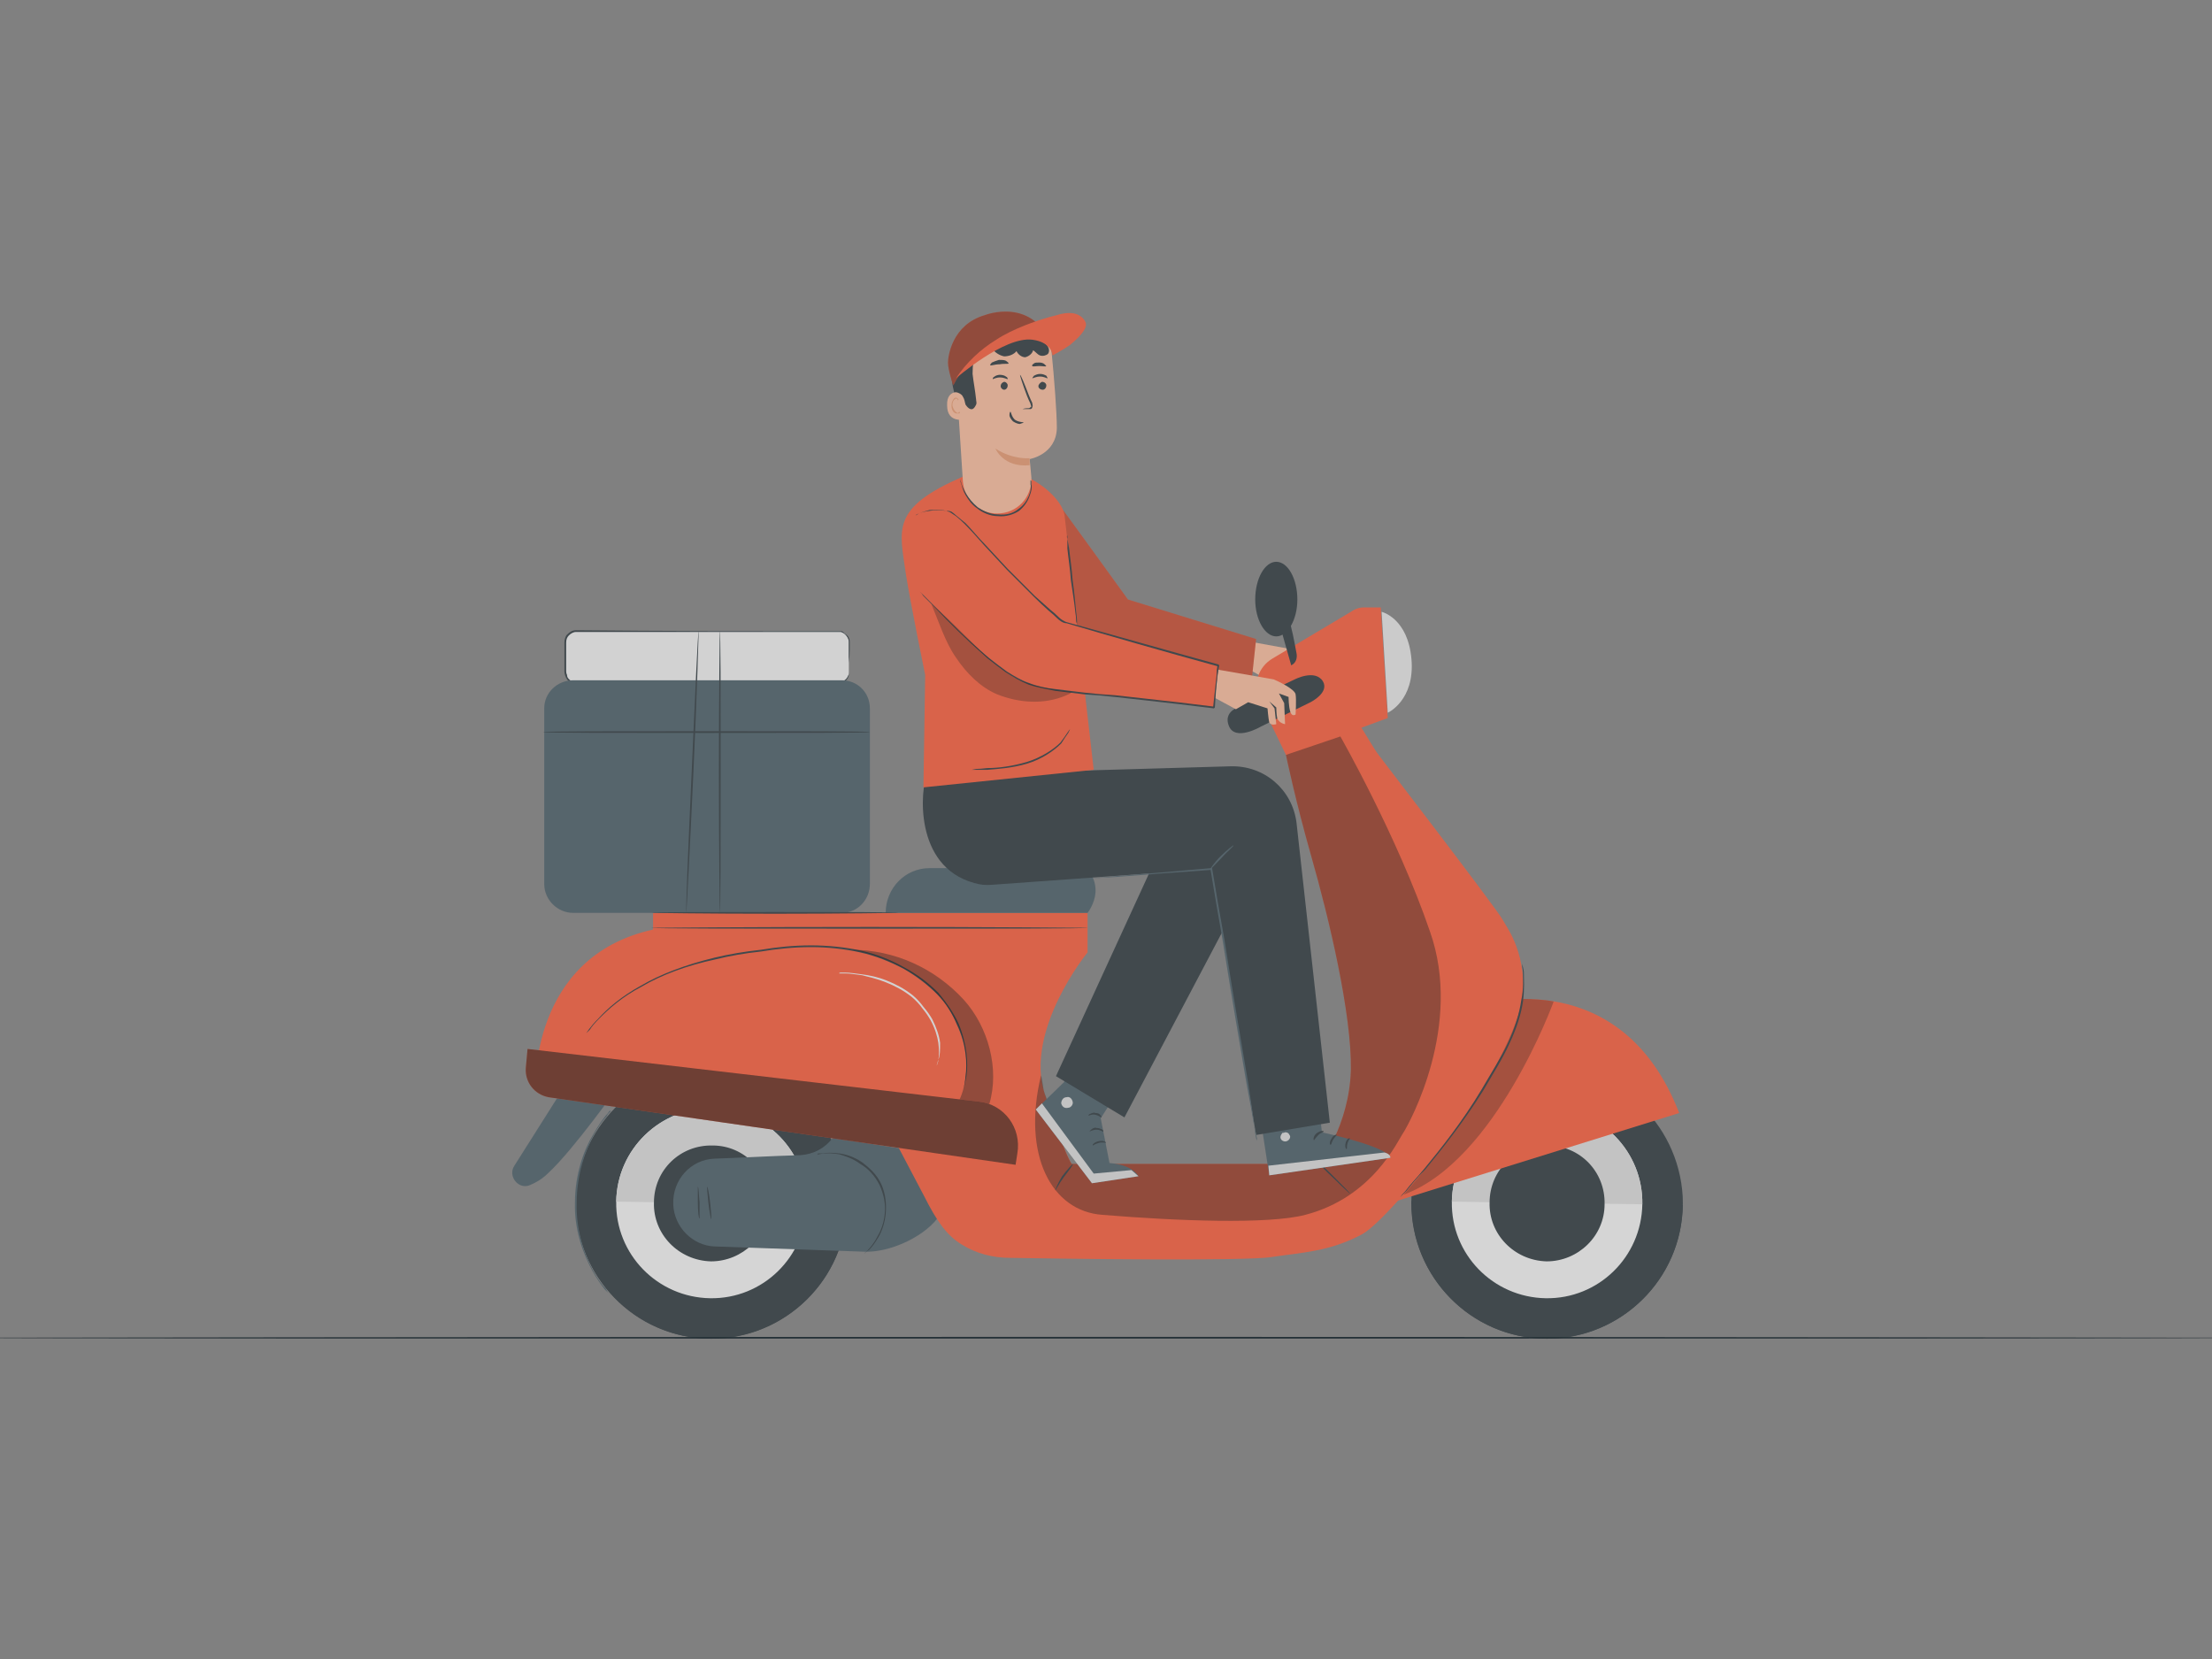 <svg version="1.2" xmlns="http://www.w3.org/2000/svg" viewBox="0 0 252 189" width="252" height="189">
	<rect x="0" y="0" width="252" height="189" fill="#808080" stroke="none"/>
	<title>6982750_3333446 1 (1)-svg</title>
	<style>
		.s0 { fill: #263238 } 
		.s1 { fill: #ffbe9d } 
		.s2 { fill: #ff5733 } 
		.s3 { fill: #000000 } 
		.s4 { fill: #f5f5f5 } 
		.s5 { fill: #fafafa } 
		.s6 { fill: #e0e0e0 } 
		.s7 { fill: #455a64 } 
		.s8 { fill: #ebebeb } 
		.s9 { fill: #eb996e } 
	</style>
	<path id="Layer" class="s0" d="m257.6 152.4c0 0.1-59.1 0.1-132.1 0.1-72.9 0-132.1 0-132.1-0.1 0 0 59.2-0.1 132.1-0.1 73 0 132.1 0.1 132.1 0.1z"/>
	<g id="Layer" style="opacity: .7">
		<path id="Layer" class="s1" d="m142.4 73.1c0 0 6.1 1.1 6.6 1.2 0.5 0.1 2.4 1.1 2.5 1.6 0.1 0.6 0 2.4 0 2.4 0 0-0.3 0.2-0.5-0.3-0.3-0.6-0.2-1.7-0.2-1.7l-1.1-0.4 0.6 1 0.1 2.5c0 0-0.8-0.1-0.9-0.7-0.2-0.6-0.2-1.2-0.2-1.2l-0.7-0.7 0.5 0.8 0.2 1.8c0 0-0.5 0.2-0.7-0.2-0.2-0.4-0.2-1.6-0.2-1.6l-2.2-0.8-1.5 0.8-2.7-1.5z"/>
		<path id="Layer" class="s2" d="m121.1 58.1c0.1 0.1 7.4 10.2 7.4 10.2l14.6 4.5-0.6 5.6-18-3.7-6.4-7.3z"/>
		<g id="Layer" style="opacity: .2">
			<path id="Layer" class="s3" d="m121.1 58.1c0.1 0.1 7.4 10.2 7.4 10.2l14.6 4.5-0.6 5.6-18-3.7-6.4-7.3z"/>
		</g>
		<path id="Layer" class="s4" d="m95.6 77.8h-30c-0.7 0-1.2-0.5-1.2-1.2v-3.5c0-0.6 0.5-1.2 1.2-1.2h30c0.6 0 1.1 0.6 1.1 1.2v3.5c0 0.7-0.5 1.2-1.1 1.2z"/>
		<path id="Layer" class="s0" d="m95.6 77.8q0 0 0.1 0c0.2-0.1 0.4-0.1 0.5-0.3 0.2-0.1 0.4-0.4 0.5-0.7q0-0.6 0-1.3 0-0.7 0-1.5 0-0.5 0-0.9c0-0.3-0.2-0.6-0.4-0.8q-0.2-0.2-0.5-0.3-0.2 0-0.5 0-0.5 0-1.1 0-1.1 0-2.4 0c-6.7 0-16 0-26.2 0-0.3 0-0.6 0.2-0.8 0.4q-0.3 0.3-0.3 0.8 0 1 0 1.9 0 0.5 0 0.9v0.5q0 0.2 0.1 0.4c0 0.3 0.2 0.5 0.5 0.7q0.1 0.1 0.4 0.1 0.2 0 0.4 0 3.6 0 7 0c4.4 0 8.4 0 11.8 0 3.3 0 6.1 0 7.9 0.1q1.4 0 2.2 0 0.4 0 0.6 0 0.2 0 0.2 0 0 0-0.2 0-0.2 0-0.6 0-0.8 0-2.2 0c-1.8 0-4.6 0-7.9 0.1-3.4 0-7.4 0-11.8 0q-3.4 0-7 0-0.2 0-0.5 0-0.2 0-0.4-0.2c-0.3-0.1-0.5-0.4-0.6-0.7q-0.1-0.3-0.1-0.5v-0.5q0-0.4 0-0.9 0-0.9 0-1.9c0-0.3 0.1-0.7 0.3-0.9 0.3-0.3 0.6-0.5 1-0.5 10.2 0.1 19.5 0.1 26.2 0.1q1.3 0 2.4 0 0.6 0 1.1 0c0.2 0 0.4 0 0.6 0q0.2 0.1 0.4 0.3c0.3 0.2 0.5 0.5 0.5 0.9q0 0.4 0 0.9 0 0.8-0.1 1.5 0 0.7 0 1.3c0 0.4-0.2 0.6-0.4 0.8-0.2 0.1-0.4 0.2-0.5 0.2q-0.2 0-0.2 0z"/>
		<path id="Layer" class="s0" d="m177 152.5c8.5-0.4 15.1-7.7 14.7-16.2-0.5-8.5-7.7-15.1-16.2-14.7-8.5 0.5-15.1 7.7-14.7 16.2 0.4 8.5 7.7 15.1 16.2 14.7z"/>
		<path id="Layer" class="s0" d="m160.8 136.8q0 0 0 0c-0.1 8.6 6.7 15.6 15.2 15.7 8.6 0.1 15.6-6.7 15.7-15.2q0 0 0 0z"/>
		<path id="Layer" class="s5" d="m165.4 136.9c-0.1 6 4.7 10.9 10.7 11 6 0.1 10.9-4.7 11-10.7 0.1-6-4.7-10.9-10.7-11-6 0-10.9 4.7-11 10.7z"/>
		<path id="Layer" class="s6" d="m176.4 126.2c-6 0-10.9 4.7-11 10.7l21.7 0.3c0.1-6-4.7-10.9-10.7-11z"/>
		<path id="Layer" class="s0" d="m169.7 137c-0.1 3.6 2.8 6.6 6.5 6.7 3.6 0 6.6-2.9 6.6-6.5 0.1-3.7-2.8-6.7-6.5-6.7-3.6-0.1-6.6 2.8-6.6 6.5z"/>
		<path id="Layer" class="s2" d="m168.9 114.4c0 0 15.8-4.7 22.4 12.4l-33.1 10.3z"/>
		<path id="Layer" class="s0" d="m81.8 152.5c8.5-0.4 15.1-7.7 14.7-16.2-0.4-8.5-7.7-15.1-16.2-14.7-8.5 0.5-15.1 7.7-14.7 16.2 0.5 8.5 7.7 15.1 16.2 14.7z"/>
		<path id="Layer" class="s0" d="m65.6 136.8q0 0 0 0c-0.1 8.6 6.7 15.6 15.2 15.7 8.6 0.1 15.6-6.7 15.7-15.2q0 0 0 0z"/>
		<path id="Layer" class="s5" d="m70.2 136.9c-0.1 6 4.7 10.9 10.7 11 6 0.1 10.9-4.7 11-10.7 0.1-6-4.7-10.9-10.7-11-6 0-10.9 4.7-11 10.7z"/>
		<path id="Layer" class="s6" d="m81.2 126.2c-6 0-10.9 4.7-11 10.7l21.7 0.3c0.1-6-4.7-10.9-10.7-11z"/>
		<path id="Layer" class="s0" d="m74.5 137c-0.1 3.6 2.8 6.6 6.5 6.7 3.6 0 6.6-2.9 6.7-6.5 0-3.7-2.9-6.7-6.5-6.7-3.7-0.1-6.7 2.8-6.7 6.5z"/>
		<path id="Layer" class="s7" d="m103 130.9c-0.1 0-8.1-1.3-8.1-1.3-0.9 1.2-2.2 1.9-3.7 2-3.5 0.1-6.8 0.3-9.8 0.4-2.7 0.1-4.8 2.4-4.7 5.2 0.1 2.6 2.2 4.7 4.7 4.8l17.1 0.6c2.8 0.1 6.6-1.6 8.3-3.8z"/>
		<path id="Layer" class="s2" d="m61 124c0 0-0.7-15 13.4-18.1v-1.9h49.5v4.5c0 0-7.2 8.8-4.9 16.1 2.4 7.2 3.1 8 3.1 8h28.2c0 0 3.4-4.3 3.6-10.7 0.1-6.4-2.5-17.3-4.5-24.3-1.8-6.3-2.9-11.6-2.9-11.6l8.4-2.8c0 0 15.7 20.4 16.3 21.6 0.6 1.1 2.8 3.8 2.3 9.7-0.5 5.9-14.6 24-18.3 26.1-3.7 2-7 2.1-10.3 2.6-2.9 0.5-24.2 0.2-29.8 0.1-2 0-3.9-0.5-5.5-1.5-1.7-1-2.9-2.7-4.3-5.5l-3-5.7z"/>
		<path id="Layer" class="s7" d="m64.8 123l-6.2 9.8c-0.8 1.2 0.5 2.8 1.8 2.2 0.7-0.3 1.4-0.7 2.1-1.4 2.9-2.7 8-9.9 8-9.9z"/>
		<path id="Layer" class="s0" d="m109.5 124.8q0 0 0.1-0.2 0-0.1 0.1-0.4 0.2-0.5 0.3-1.6c0.2-1.4 0.1-3.6-1-5.9-0.5-1.2-1.2-2.4-2.2-3.4-1.1-1.1-2.4-2.1-3.8-2.9-1.5-0.8-3.2-1.5-5-1.9-1.8-0.4-3.7-0.6-5.6-0.6-2 0-3.9 0.2-5.7 0.5q-2.8 0.3-5.2 0.9c-3.3 0.7-6.2 1.8-8.4 3.1-2.3 1.2-3.8 2.6-4.8 3.6q-0.8 0.8-1.1 1.3-0.2 0.2-0.3 0.3-0.1 0.1-0.1 0.1c0 0 0.4-0.7 1.4-1.7 1-1.1 2.6-2.5 4.8-3.7 2.2-1.3 5.1-2.4 8.4-3.2q2.5-0.6 5.3-0.9c1.8-0.3 3.7-0.5 5.7-0.5 1.9 0 3.9 0.2 5.7 0.6 1.8 0.4 3.5 1.1 4.9 1.9 1.5 0.8 2.8 1.8 3.9 2.9 1 1.2 1.8 2.4 2.3 3.5 1 2.4 1.1 4.6 0.9 6q-0.2 1.1-0.4 1.6-0.1 0.3-0.1 0.4-0.1 0.2-0.1 0.2z"/>
		<path id="Layer" class="s4" d="m106.7 121.4c0 0 0.1-0.3 0.2-0.7 0.1-0.4 0.1-1.1 0-1.9-0.1-0.7-0.4-1.7-0.9-2.6q-0.4-0.7-0.9-1.3-0.5-0.7-1.2-1.3c-1-0.8-2-1.3-3-1.7-1-0.4-1.9-0.6-2.7-0.8-0.8-0.1-1.4-0.2-1.9-0.2q-0.7 0-0.7 0 0-0.1 0.2-0.1 0.2 0 0.5 0c0.5 0 1.1 0.1 1.9 0.2 0.8 0.1 1.8 0.3 2.8 0.7 1 0.4 2 0.9 3 1.7q0.7 0.6 1.2 1.3 0.6 0.7 1 1.4c0.5 1 0.8 1.9 0.9 2.7 0 0.8 0 1.5-0.2 1.9 0 0.3-0.1 0.4-0.1 0.5q-0.1 0.2-0.1 0.2z"/>
		<g id="Layer" style="opacity: .4">
			<path id="Layer" class="s3" d="m97 108.2c2.7 0.5 5.2 1.5 7.4 3 2.3 1.6 4 3.7 5 6.3 1 2.5 0.9 5.9-0.2 8l3.5 0.3c1.2-4-0.1-8.8-2.9-11.9-3.3-3.6-7.9-5.7-12.8-5.7z"/>
		</g>
		<path id="Layer" class="s7" d="m95.9 104h-30.6c-1.8 0-3.3-1.5-3.3-3.3v-20c0-1.8 1.5-3.2 3.3-3.2h30.6c1.8 0 3.2 1.4 3.2 3.2v20c0 1.8-1.4 3.3-3.2 3.3z"/>
		<path id="Layer" class="s0" d="m99.1 83.4c0 0.1-8.3 0.1-18.6 0.1-10.3 0-18.6 0-18.6-0.1 0-0.1 8.3-0.1 18.6-0.1 10.3 0 18.6 0 18.6 0.1z"/>
		<path id="Layer" class="s0" d="m123.9 105.7c0 0.1-11.1 0.1-24.8 0.1-13.8 0-24.9 0-24.9-0.1 0 0 11.1-0.1 24.9-0.1 13.7 0 24.8 0.1 24.8 0.1z"/>
		<path id="Layer" class="s7" d="m123.9 104c0 0 0.8-1 0.9-2.3 0.1-1.2-0.5-2.8-1.8-2.8h-17.1c-2.8 0-5 2.3-5 5.1z"/>
		<path id="Layer" class="s2" d="m146.5 86l-3-6.2c-0.8-1.8-0.2-3.8 1.5-4.8l8.9-5.3q0.7-0.5 1.5-0.5h1.9l0.8 12.6-3 1.1 1.9 3.1z"/>
		<path id="Layer" class="s8" d="m157.4 69.7c0 0 3 0.7 3.4 5.4 0.4 4.7-2.7 6.1-2.7 6.1z"/>
		<path id="Layer" class="s0" d="m147.5 77.4c0 0-6.2 2.9-6.9 3.4-0.5 0.3-1 0.9-0.6 1.9 0.7 1.8 3.6 0.1 3.6 0.1l5.7-2.8c0 0 2.2-1.1 1.4-2.4-0.9-1.4-3.2-0.2-3.2-0.2z"/>
		<path id="Layer" class="s1" d="m138.8 76.3c0 0 5.8 1 6.3 1.1 0.5 0.2 2.4 1.1 2.5 1.7 0.1 0.6 0 2.3 0 2.3 0 0-0.4 0.3-0.6-0.3-0.2-0.6-0.2-1.7-0.2-1.7l-1.1-0.4 0.6 1.1 0.1 2.4c0 0-0.7-0.1-0.9-0.7-0.1-0.5-0.1-1.2-0.1-1.2l-0.8-0.7 0.6 0.8 0.2 1.8c0 0-0.6 0.2-0.8-0.2-0.1-0.4-0.2-1.6-0.2-1.6l-2.2-0.7-1.4 0.8-2.4-1.3z"/>
		<path id="Layer" class="s0" d="m147.8 68.3c0 2.3-1.1 4.2-2.4 4.2-1.3 0-2.4-1.9-2.4-4.2 0-2.4 1.1-4.3 2.4-4.3 1.3 0 2.4 1.9 2.4 4.3z"/>
		<path id="Layer" class="s0" d="m145.8 71.2l1.3 4.6c0.6-0.3 0.7-0.9 0.6-1.4-0.3-1.6-0.5-2.7-0.9-4 0-0.2-1 0.8-1 0.8z"/>
		<g id="Layer" style="opacity: .4">
			<path id="Layer" class="s3" d="m119.7 126.5q-0.2-0.5-0.4-1.1c-0.1-0.4-0.3-0.8-0.4-1.2-0.1-0.6-0.2-1.3-0.3-1.7-2.2 9.1 1.2 15.5 7 15.9 8.5 0.7 18.9 1.1 23.1 0 7.7-2 10.5-8.4 11.2-9.4 0.7-1.1 6.8-12.2 3-22.9-3.7-10.8-10.2-22.2-10.2-22.2l-6.2 2.1c0 0 1.1 5.3 2.9 11.6 2 7 4.6 17.9 4.5 24.3-0.2 6.4-3.6 10.7-3.6 10.7h-28.2c0 0-0.6-0.6-2.4-6.1z"/>
		</g>
		<path id="Layer" class="s2" d="m59.9 121.7l0.2-2.2 51.4 6c2.9 0.3 4.9 3 4.4 5.9l-0.2 1.3-53.2-7.7c-1.6-0.3-2.7-1.7-2.6-3.3z"/>
		<g id="Layer" style="opacity: .6">
			<path id="Layer" class="s3" d="m59.9 121.7l0.2-2.2 51.4 6c2.9 0.3 4.9 3 4.4 5.9l-0.2 1.3-53.2-7.7c-1.6-0.3-2.7-1.7-2.6-3.3z"/>
		</g>
		<g id="Layer" style="opacity: .3">
			<path id="Layer" class="s3" d="m159.9 136.1c0 0 11.3-12.5 13.6-22.3 0.8 0 2.7 0.1 3.5 0.3 0 0-6.6 18.2-17.1 22z"/>
		</g>
		<path id="Layer" class="s0" d="m173.4 109.4q0 0 0 0.4 0.1 0.3 0.2 0.9c0 0.8 0.1 1.9-0.1 3.4-0.2 1.4-0.7 3-1.5 4.7-0.8 1.8-1.9 3.5-3 5.4-2.3 3.7-4.8 6.8-6.6 9-1 1-1.7 1.9-2.2 2.5q-0.4 0.4-0.7 0.7-0.2 0.2-0.2 0.2 0 0 0.2-0.2 0.2-0.3 0.6-0.7c0.5-0.7 1.3-1.5 2.2-2.6 1.8-2.2 4.3-5.3 6.5-9 1.1-1.9 2.2-3.6 3-5.3 0.8-1.7 1.3-3.4 1.5-4.8 0.3-1.4 0.2-2.5 0.2-3.3q-0.1-0.6-0.1-0.9 0-0.3 0-0.4z"/>
		<path id="Layer" class="s0" d="m153.8 136c0 0-0.8-0.7-1.8-1.7-1-0.9-1.7-1.7-1.7-1.7 0.1-0.1 0.9 0.7 1.8 1.6 1 1 1.7 1.7 1.7 1.8z"/>
		<path id="Layer" class="s0" d="m120.2 135.6c0 0 0.3-0.8 0.8-1.6 0.6-0.8 1.2-1.4 1.2-1.4 0.1 0.1-0.4 0.7-1 1.5-0.6 0.8-0.9 1.5-1 1.5z"/>
		<path id="Layer" class="s0" d="m98.5 142.8c-0.1 0 0.8-0.6 1.5-2 0.4-0.7 0.7-1.5 0.8-2.6 0.1-1-0.1-2.1-0.6-3.2-0.5-1-1.3-1.9-2.2-2.4-0.8-0.6-1.7-0.9-2.4-1.1-1.6-0.3-2.5 0.1-2.5 0q0 0 0.1-0.1c0.2 0 0.3 0 0.5 0 0.5-0.1 1.1-0.1 1.9 0 0.8 0.1 1.7 0.4 2.6 1 0.8 0.6 1.7 1.4 2.2 2.5 0.5 1.1 0.6 2.3 0.5 3.4-0.1 1-0.4 1.9-0.8 2.6-0.4 0.7-0.8 1.2-1.1 1.5-0.2 0.1-0.3 0.2-0.4 0.3q-0.1 0.1-0.1 0.1z"/>
		<path id="Layer" class="s0" d="m79.7 138.8c-0.1 0.1-0.2-0.8-0.2-1.8 0-1 0-1.8 0-1.8 0.1 0 0.1 0.8 0.2 1.8 0 1 0 1.8 0 1.8z"/>
		<path id="Layer" class="s0" d="m81 138.9c0 0-0.2-0.9-0.3-1.9-0.1-1-0.2-1.8-0.1-1.8 0 0 0.2 0.8 0.3 1.8 0.1 1 0.2 1.8 0.1 1.9z"/>
		<path id="Layer" class="s0" d="m102.3 104c0 0-6.3 0.1-14 0.1-7.7 0-14-0.1-14-0.1 0-0.1 6.3-0.1 14-0.1 7.7 0 14 0 14 0.1z"/>
		<path id="Layer" class="s0" d="m82 103.9c0 0-0.1-7.1-0.1-16 0-8.8 0.1-16 0.1-16 0.1 0 0.1 7.2 0.1 16 0 8.9 0 16-0.1 16z"/>
		<path id="Layer" class="s0" d="m78.2 103.9c-0.1 0 0.2-7.2 0.6-16 0.4-8.8 0.7-16 0.8-16 0 0-0.2 7.2-0.6 16-0.4 8.9-0.8 16-0.8 16z"/>
		<path id="Layer" class="s7" d="m69.5 147.5q0 0.1-0.1-0.1-0.2-0.2-0.5-0.5c-0.4-0.5-0.9-1.2-1.4-2.1-1-1.8-2.1-4.6-2-7.8 0-3.2 1-6 2.1-7.8 0.5-0.9 1-1.6 1.4-2.1q0.3-0.3 0.4-0.5 0.2-0.1 0.2-0.1 0 0-0.1 0.2-0.2 0.1-0.4 0.5c-0.4 0.4-0.9 1.1-1.4 2-1 1.8-2 4.6-2 7.8-0.1 3.2 0.9 6 1.9 7.8 0.5 0.9 1 1.6 1.4 2q0.2 0.4 0.4 0.6 0.1 0.1 0.1 0.1z"/>
		<path id="Layer" class="s7" d="m123.6 118.8l-0.1 0.2-2.3 4.3-3.2 3.1 6.4 8.4 5.3-0.8c0 0-0.6-1.3-3.3-1.5l-1-5.1 3.7-5.8"/>
		<path id="Layer" class="s6" d="m118 126.4l6.4 8.4 5.3-0.8-0.8-0.7-4.3 0.4-5.9-8z"/>
		<path id="Layer" class="s0" d="m126 130.2c0 0-0.4-0.1-0.8 0-0.4 0.1-0.7 0.3-0.7 0.3-0.1-0.1 0.2-0.4 0.7-0.5 0.5-0.1 0.8 0.1 0.8 0.2z"/>
		<path id="Layer" class="s0" d="m125.7 128.9c0 0.1-0.3-0.2-0.8-0.2-0.4 0-0.7 0.2-0.8 0.2 0 0 0.1-0.1 0.2-0.2 0.1-0.1 0.4-0.3 0.6-0.2 0.3 0 0.5 0.1 0.7 0.2 0.1 0.1 0.1 0.2 0.1 0.2z"/>
		<path id="Layer" class="s0" d="m125.5 127.3c-0.1 0-0.3-0.2-0.7-0.3-0.4-0.1-0.7 0.1-0.8 0.1 0-0.1 0.1-0.2 0.2-0.2 0.2-0.1 0.4-0.2 0.6-0.1 0.3 0 0.5 0.1 0.6 0.3 0.1 0.1 0.1 0.2 0.1 0.2z"/>
		<path id="Layer" class="s0" d="m126.7 125.8c-0.1 0-0.3-0.2-0.7-0.4-0.3-0.2-0.7-0.1-0.7-0.2 0-0.1 0.4-0.2 0.8 0 0.5 0.2 0.6 0.6 0.6 0.6z"/>
		<path id="Layer" class="s0" d="m127.2 124.6c0 0-0.3-0.2-0.6-0.5q-0.2-0.2-0.5-0.5c-0.1-0.1-0.3-0.2-0.3-0.4q-0.1-0.2-0.1-0.3c0.1-0.2 0.2-0.3 0.3-0.3 0.3 0 0.4 0.1 0.6 0.2q0.2 0.1 0.3 0.3c0.3 0.3 0.4 0.5 0.5 0.7 0.1 0.5 0 0.8 0 0.8-0.1 0 0-0.3-0.2-0.7q-0.1-0.3-0.4-0.6-0.2-0.2-0.4-0.3c-0.1-0.1-0.2-0.1-0.4-0.1q0 0 0 0-0.1 0.1 0 0.2c0 0.1 0.1 0.2 0.2 0.3q0.3 0.3 0.5 0.6c0.3 0.4 0.5 0.6 0.5 0.6z"/>
		<path id="Layer" class="s0" d="m127.4 124.7c0 0-0.1-0.2 0.2-0.6 0.2-0.4 0.8-0.8 1.5-0.6q0.1 0.1 0.1 0.2 0 0.1 0 0.2-0.1 0.1-0.2 0.2-0.1 0.2-0.3 0.3-0.4 0.2-0.7 0.3c-0.4 0.1-0.6 0.1-0.6 0-0.1 0 0.2 0 0.6-0.2q0.2-0.1 0.6-0.3 0.1-0.1 0.3-0.3 0 0 0.1-0.1c0-0.1 0 0 0-0.1q-0.1 0-0.2 0-0.1 0-0.2 0-0.2 0-0.4 0.1-0.3 0.2-0.5 0.4c-0.2 0.3-0.3 0.5-0.3 0.5z"/>
		<path id="Layer" class="s6" d="m122.2 125.5c0.1 0.3-0.2 0.7-0.5 0.7-0.4 0.1-0.7-0.1-0.8-0.5 0-0.3 0.2-0.7 0.6-0.7 0.3-0.1 0.6 0.1 0.7 0.5z"/>
		<path id="Layer" class="s7" d="m142.9 122.9l1.7 11 13.8-2c-0.3-1.3-7.8-2.9-7.8-2.9l-0.8-7.1z"/>
		<path id="Layer" class="s6" d="m146.2 129c-0.2 0.1-0.4 0.5-0.3 0.7 0.1 0.3 0.5 0.4 0.7 0.3 0.3-0.1 0.5-0.5 0.3-0.7-0.1-0.3-0.5-0.4-0.7-0.2"/>
		<path id="Layer" class="s6" d="m144.6 133.9l-0.1-1.1 13.2-1.5c0 0 0.7 0.1 0.7 0.6z"/>
		<path id="Layer" class="s0" d="m150.8 128.9c0 0.1-0.3 0.1-0.6 0.4-0.3 0.3-0.5 0.6-0.5 0.6-0.1 0-0.1-0.5 0.3-0.8 0.4-0.3 0.8-0.3 0.8-0.2z"/>
		<path id="Layer" class="s0" d="m152.3 129.3c0 0-0.2 0.2-0.4 0.5-0.2 0.3-0.2 0.6-0.3 0.6-0.1 0.1-0.2-0.3 0.1-0.7 0.2-0.4 0.6-0.5 0.6-0.4z"/>
		<path id="Layer" class="s0" d="m153.4 130.9c-0.1 0-0.2-0.3-0.1-0.7 0.1-0.4 0.4-0.6 0.5-0.5 0 0-0.2 0.2-0.3 0.6-0.1 0.3 0 0.6-0.1 0.6z"/>
		<path id="Layer" class="s0" d="m150.4 127.3c0 0.1-0.3 0-0.7 0.1-0.4 0.1-0.7 0.2-0.7 0.2 0-0.1 0.2-0.4 0.7-0.4 0.4-0.1 0.7 0 0.7 0.1z"/>
		<path id="Layer" class="s0" d="m149.8 125.7c0.1 0-0.2 0.1-0.6 0.1q-0.4 0-0.8-0.1-0.2-0.1-0.4-0.2-0.1 0-0.3-0.1c0-0.1-0.1-0.2 0-0.3 0-0.2 0.1-0.2 0.2-0.2q0.2-0.1 0.3 0 0.2 0 0.4 0 0.5 0.2 0.7 0.4c0.4 0.2 0.6 0.4 0.5 0.5 0 0-0.2-0.2-0.5-0.4q-0.3-0.2-0.7-0.3-0.2 0-0.4 0c-0.2 0-0.3 0-0.3 0.1q0 0 0 0 0.1 0.1 0.2 0.1 0.2 0.1 0.4 0.2 0.4 0.1 0.7 0.1c0.4 0.1 0.6 0.1 0.6 0.1z"/>
		<path id="Layer" class="s0" d="m149.8 125.8c0 0-0.2-0.2-0.3-0.6q-0.1-0.4 0-0.8 0-0.2 0.1-0.4c0-0.2 0.1-0.4 0.4-0.5 0.1 0 0.2 0.1 0.3 0.2q0.1 0.1 0.1 0.2 0.1 0.3 0.1 0.5c0 0.3-0.1 0.6-0.2 0.8-0.2 0.4-0.5 0.5-0.5 0.5 0-0.1 0.2-0.2 0.3-0.6q0.2-0.3 0.2-0.7-0.1-0.2-0.1-0.4c-0.1-0.1-0.1-0.2-0.2-0.2-0.1 0-0.2 0.1-0.2 0.2q-0.1 0.2-0.1 0.4-0.1 0.4 0 0.7c0 0.5 0.1 0.7 0.1 0.7z"/>
		<path id="Layer" class="s0" d="m132.1 96.9l-11.8 25.7 7.8 4.7 16.3-30.9"/>
		<path id="Layer" class="s0" d="m151.5 127.9l-8.4 1.4-5.1-30.3-25 1.8q-1 0.1-2-0.2c-7-1.9-6.1-10.9-5.4-12.3l34.6-1c3.8-0.1 7 2.6 7.5 6.4z"/>
		<path id="Layer" class="s2" d="m105.2 89.7l0.2-12.8c0 0-1.7-8.3-2.2-11.5-0.7-5.1-1.8-7.5 6.5-11.1l1.9-0.7h2.8c3.3 0.3 6.8 3.3 6.9 5.3l3.3 28.8z"/>
		<path id="Layer" class="s2" d="m105.8 57.3c0 0-2.4 5-1.9 9.6l8.7 8.4c2 2.2 4.4 3.1 7.6 3.3l18.1 2 0.5-4.8-17.2-4.8c-0.7-0.2-1.1-0.9-1.6-1.3z"/>
		<path id="Layer" class="s0" d="m104.3 58.7c0 0 0.1-0.1 0.4-0.2q0.4-0.2 1.2-0.4c0.5 0 1.1-0.1 1.9 0.1 0.2 0 0.4 0 0.6 0.1q0.3 0.2 0.5 0.4 0.5 0.4 1.1 0.9c0.7 0.7 1.4 1.6 2.2 2.4q1.2 1.3 2.6 2.8 1.5 1.5 3.1 3.1 0.9 0.8 1.8 1.6 0.4 0.3 0.9 0.8c0.2 0.2 0.6 0.5 1 0.6 5.1 1.4 11 3.1 17.2 4.8l0.1 0.1q-0.1 0.6-0.2 1.1-0.2 1.9-0.3 3.7l-0.1 0.1q-4-0.5-7.7-0.9-1.9-0.2-3.6-0.4-1.8-0.2-3.5-0.3-1.7-0.2-3.3-0.4c-1-0.2-2.1-0.4-3-0.7-1-0.4-1.8-0.9-2.6-1.4q-1.1-0.8-2.1-1.6c-2.6-2.3-4.5-4.2-5.8-5.6q-1-1-1.5-1.5-0.2-0.3-0.4-0.5-0.1-0.1-0.1-0.1 0 0 0.1 0.1 0.2 0.2 0.4 0.4 0.6 0.6 1.6 1.6c1.3 1.3 3.2 3.3 5.8 5.5q1 0.8 2.1 1.6c0.8 0.5 1.6 1 2.5 1.3 1 0.4 2 0.6 3 0.7q1.6 0.2 3.3 0.4 1.7 0.2 3.5 0.3 1.8 0.2 3.6 0.4 3.7 0.4 7.7 0.9l-0.1 0.1q0.2-1.8 0.4-3.7 0-0.6 0.1-1.1v0.1c-6.2-1.7-12.1-3.4-17.2-4.9-0.4 0-0.8-0.3-1.1-0.6q-0.4-0.4-0.9-0.8-0.9-0.8-1.7-1.6-1.6-1.6-3.1-3.1-1.4-1.5-2.6-2.8c-0.8-0.9-1.5-1.7-2.2-2.4q-0.5-0.5-1-0.9-0.3-0.2-0.6-0.4c-0.1-0.1-0.3-0.1-0.5-0.2-0.7-0.1-1.4-0.1-1.9 0q-0.8 0.1-1.2 0.3c-0.2 0.1-0.3 0.2-0.4 0.2z"/>
		<path id="Layer" class="s1" d="m108.9 42.5l0.8 12.4c0.2 2.1 1.9 3.6 3.9 3.6 2.3 0 4-1.9 3.9-4.1-0.1-1.2-0.2-2.1-0.2-2.1 0 0 3-0.5 3.1-3.5 0-1.8-0.3-5.7-0.6-8.7-0.1-2.1-1.8-3.7-3.9-3.7h-1.8c-3.1 0.2-5.5 3-5.2 6.1z"/>
		<path id="Layer" class="s9" d="m117.3 52.2c0 0-1.9 0.2-3.9-1.1 0 0 0.9 2.2 3.9 1.9z"/>
		<path id="Layer" class="s0" d="m119.2 43.9c0 0.3-0.2 0.5-0.4 0.5-0.3 0-0.5-0.2-0.5-0.4 0-0.2 0.2-0.4 0.4-0.5 0.3 0 0.5 0.2 0.5 0.4z"/>
		<path id="Layer" class="s0" d="m119.3 43.1c0 0-0.4-0.2-0.8-0.2-0.5 0-0.8 0.2-0.9 0.2 0 0 0.1-0.2 0.2-0.3 0.2-0.1 0.4-0.2 0.7-0.2 0.3 0 0.5 0.1 0.7 0.2 0.1 0.2 0.2 0.3 0.1 0.3z"/>
		<path id="Layer" class="s0" d="m114.8 43.9c0 0.3-0.2 0.5-0.4 0.5-0.2 0-0.4-0.2-0.4-0.4 0-0.2 0.1-0.4 0.4-0.5 0.2 0 0.4 0.2 0.4 0.4z"/>
		<path id="Layer" class="s0" d="m114.8 43.2c-0.1 0-0.4-0.2-0.9-0.2-0.4 0-0.8 0.2-0.8 0.2 0-0.1 0-0.2 0.2-0.3 0.1-0.1 0.4-0.2 0.6-0.2 0.3 0 0.6 0.1 0.7 0.2 0.2 0.1 0.2 0.2 0.2 0.3z"/>
		<path id="Layer" class="s0" d="m116.5 46.6c0 0 0.2-0.1 0.7-0.1 0.1 0 0.2-0.1 0.3-0.2 0 0-0.1-0.2-0.1-0.3q-0.2-0.4-0.4-0.9c-0.5-1.3-0.8-2.3-0.8-2.4 0.1 0 0.5 1 1 2.3q0.2 0.5 0.4 0.9c0 0.2 0.1 0.3 0 0.5 0 0.1-0.1 0.2-0.2 0.2q-0.1 0-0.2 0c-0.4 0-0.7 0-0.7 0z"/>
		<path id="Layer" class="s0" d="m115.1 46.9c0.1 0 0.1 0.5 0.5 0.9 0.4 0.3 1 0.3 1 0.3 0 0.1-0.2 0.1-0.4 0.2-0.2 0-0.5-0.1-0.8-0.3-0.2-0.2-0.4-0.5-0.4-0.7 0-0.3 0.1-0.4 0.1-0.4z"/>
		<path id="Layer" class="s0" d="m114.9 41.4c0 0.1-0.5 0-1 0.1-0.6 0-1 0.2-1.1 0.1q0-0.1 0.2-0.3c0.2-0.1 0.5-0.2 0.8-0.3 0.3 0 0.6 0 0.8 0.1q0.3 0.2 0.3 0.3z"/>
		<path id="Layer" class="s0" d="m119.2 41.7c-0.1 0.1-0.4 0-0.8 0-0.4 0-0.7 0.1-0.8 0q-0.1-0.1 0.2-0.3c0.1-0.1 0.3-0.1 0.6-0.1 0.3 0 0.5 0.1 0.6 0.2q0.2 0.2 0.2 0.2z"/>
		<path id="Layer" class="s1" d="m109.9 44.8c-0.1-0.1-2.1-0.7-2 1.4 0 2.1 2.1 1.6 2.1 1.5 0-0.1-0.1-2.9-0.1-2.9z"/>
		<path id="Layer" class="s9" d="m109.3 46.9q0 0-0.1 0.1-0.1 0.1-0.2 0c-0.2-0.1-0.4-0.4-0.5-0.8q0-0.3 0.1-0.5 0.1-0.2 0.3-0.3c0.1 0 0.2 0.1 0.2 0.1 0 0.1 0 0.1 0 0.1 0 0 0.1 0 0.1-0.1q-0.1-0.1-0.1-0.1-0.1-0.1-0.2-0.1c-0.2 0-0.3 0.2-0.4 0.4q-0.1 0.2-0.1 0.5c0 0.5 0.2 0.8 0.5 0.9 0.2 0 0.3 0 0.4 0q0.1-0.1 0-0.2z"/>
		<path id="Layer" class="s0" d="m108.7 44.7c0.3-0.1 0.9 0.2 1 0.5 0.2 0.3 0.2 0.6 0.3 0.9 0.2 0.3 0.5 0.6 0.8 0.5 0.2-0.1 0.3-0.3 0.4-0.5 0.1-0.2 0-0.4 0-0.6-0.1-1-0.3-2-0.4-2.9 0-1 0.1-2 0.6-2.8 0.6-0.8 1.5-1.5 2.5-1.4 0.6 0.1 1.2 0.4 1.8 0.5 0.8 0.1 1.6-0.2 2.1-0.7 0.1-0.1 0.4-0.3 0.4-0.3 0 0 0-0.5-0.2-0.6-1.3-1.2-3.6-1.5-5.2-1.1-1.7 0.4-3.2 1.6-4 3.2-0.7 1.5-0.5 3.7-0.1 5.3z"/>
		<path id="Layer" class="s2" d="m119.9 39.6c0 0-7.9-2.5-11.3 4.3 0 0-0.6-1.7-0.6-2.6 0-0.6 0.4-4.3 4.2-5.4 0 0 5.6-2.2 7.7 3.7z"/>
		<path id="Layer" class="s0" d="m113.1 39.8c0.3 0.4 0.8 0.7 1.3 0.8 0.5 0 1.1-0.2 1.4-0.6 0.2 0.4 0.6 0.7 1 0.7 0.4-0.1 0.8-0.4 0.9-0.8 0.3 0.2 0.5 0.5 0.8 0.6 0.3 0.1 0.7 0 0.9-0.2 0.2-0.3 0.1-0.7-0.1-0.9-0.2-0.3-0.5-0.4-0.8-0.6-0.9-0.3-1.9-0.5-2.9-0.4-1.1 0.1-2 0.6-2.7 1.4"/>
		<g id="Layer" style="opacity: .4">
			<path id="Layer" class="s3" d="m119.9 39.6c0 0-0.9-1.1-2.5-1.1-2.4-0.1-6.7 1.2-8.8 5.4 0 0-0.6-1.7-0.6-2.6 0-0.6 0.4-4.3 4.2-5.4 0 0 5.6-2.2 7.7 3.7z"/>
		</g>
		<path id="Layer" class="s2" d="m108.9 43.1c1.2-1.8 2.8-3.3 4.6-4.4 1.8-1.2 4.8-2.3 6.9-2.8 0.6-0.2 1.3-0.3 1.9-0.2 0.6 0.1 1.2 0.5 1.4 1.1 0.2 0.8-1.2 2-1.8 2.5-0.7 0.5-2 1.2-2 1.2 0 0 0-1.5-2.3-1.8-3.2-0.4-8.7 4.4-8.7 4.4z"/>
		<g id="Layer" style="opacity: .3">
			<path id="Layer" class="s3" d="m106.1 68.8c0.8 1.9 1.6 4.4 2.8 6.1 1.2 1.8 2.8 3.4 4.7 4.2 2.5 1 5.4 1.2 7.9 0.1 0.2-0.1 0.6-0.2 0.5-0.4 0 0-0.8-0.1-1-0.1-5-0.8-5.5-1.5-7.9-3.3-1.5-1.2-4.7-4.7-7-6.6z"/>
		</g>
		<path id="Layer" class="s0" d="m121.9 83.1q0 0-0.2 0.4c-0.2 0.3-0.5 0.7-0.8 1.2-0.8 0.8-2.2 1.8-3.9 2.3-1.7 0.5-3.3 0.6-4.5 0.7q-0.8 0-1.3 0-0.5 0-0.5 0 0 0 0.5-0.1 0.5 0 1.3-0.1c1.2 0 2.8-0.2 4.5-0.7 1.6-0.5 3-1.4 3.8-2.2 0.7-0.9 1-1.5 1.1-1.5z"/>
		<path id="Layer" class="s7" d="m143.2 130.2q0 0 0-0.2 0-0.1-0.1-0.3-0.1-0.5-0.2-1.3c-0.2-1.2-0.5-2.9-0.9-5-0.7-4.1-1.7-9.9-2.7-16.2-0.5-2.9-1-5.7-1.4-8.2l0.1 0.1c-4.4 0.3-8.2 0.6-10.8 0.8q-2 0.1-3.1 0.2-0.6 0-0.9 0.1-0.1 0-0.2 0-0.1 0-0.1 0 0 0 0.1 0 0.1-0.1 0.2-0.1 0.3 0 0.9 0 1.1-0.1 3.1-0.3c2.6-0.2 6.4-0.5 10.8-0.9h0.1v0.1c0.4 2.5 0.9 5.3 1.4 8.1 1 6.4 2 12.1 2.7 16.3 0.3 2.1 0.6 3.8 0.7 4.9q0.2 0.9 0.3 1.4 0 0.2 0 0.3 0 0.2 0 0.2z"/>
		<path id="Layer" class="s7" d="m140.5 96.3c0.1 0.1-0.6 0.6-1.3 1.4-0.8 0.8-1.3 1.4-1.4 1.4 0 0 0.5-0.8 1.2-1.5 0.8-0.8 1.5-1.3 1.5-1.3z"/>
		<path id="Layer" class="s0" d="m117.4 54.7q0 0 0.1 0.1 0 0.1 0 0.4c0.1 0.3 0 0.8-0.2 1.3-0.2 0.6-0.6 1.2-1.2 1.7-0.6 0.4-1.5 0.7-2.4 0.6-0.9 0-1.8-0.4-2.4-0.9-0.6-0.4-1-1-1.3-1.5-0.3-0.5-0.4-1-0.5-1.3q-0.1-0.2-0.1-0.4 0-0.1 0-0.1c0 0 0.1 0.7 0.7 1.7 0.3 0.5 0.7 1 1.3 1.5 0.6 0.4 1.4 0.8 2.3 0.8 0.9 0.1 1.7-0.1 2.3-0.6 0.6-0.4 1-1 1.2-1.5 0.2-0.5 0.3-1 0.2-1.3 0-0.3 0-0.5 0-0.5z"/>
		<path id="Layer" class="s0" d="m122.7 71.2q0-0.1-0.1-0.4 0-0.5-0.1-1.1c-0.1-1-0.3-2.2-0.5-3.6-0.1-1.4-0.3-2.6-0.4-3.6q0-0.7 0-1.1-0.1-0.3 0-0.4 0 0 0 0.4 0.1 0.5 0.2 1.1c0.1 1 0.3 2.2 0.4 3.6 0.2 1.4 0.3 2.6 0.4 3.6q0.1 0.7 0.1 1.1 0 0.3 0 0.4z"/>
	</g>
</svg>
